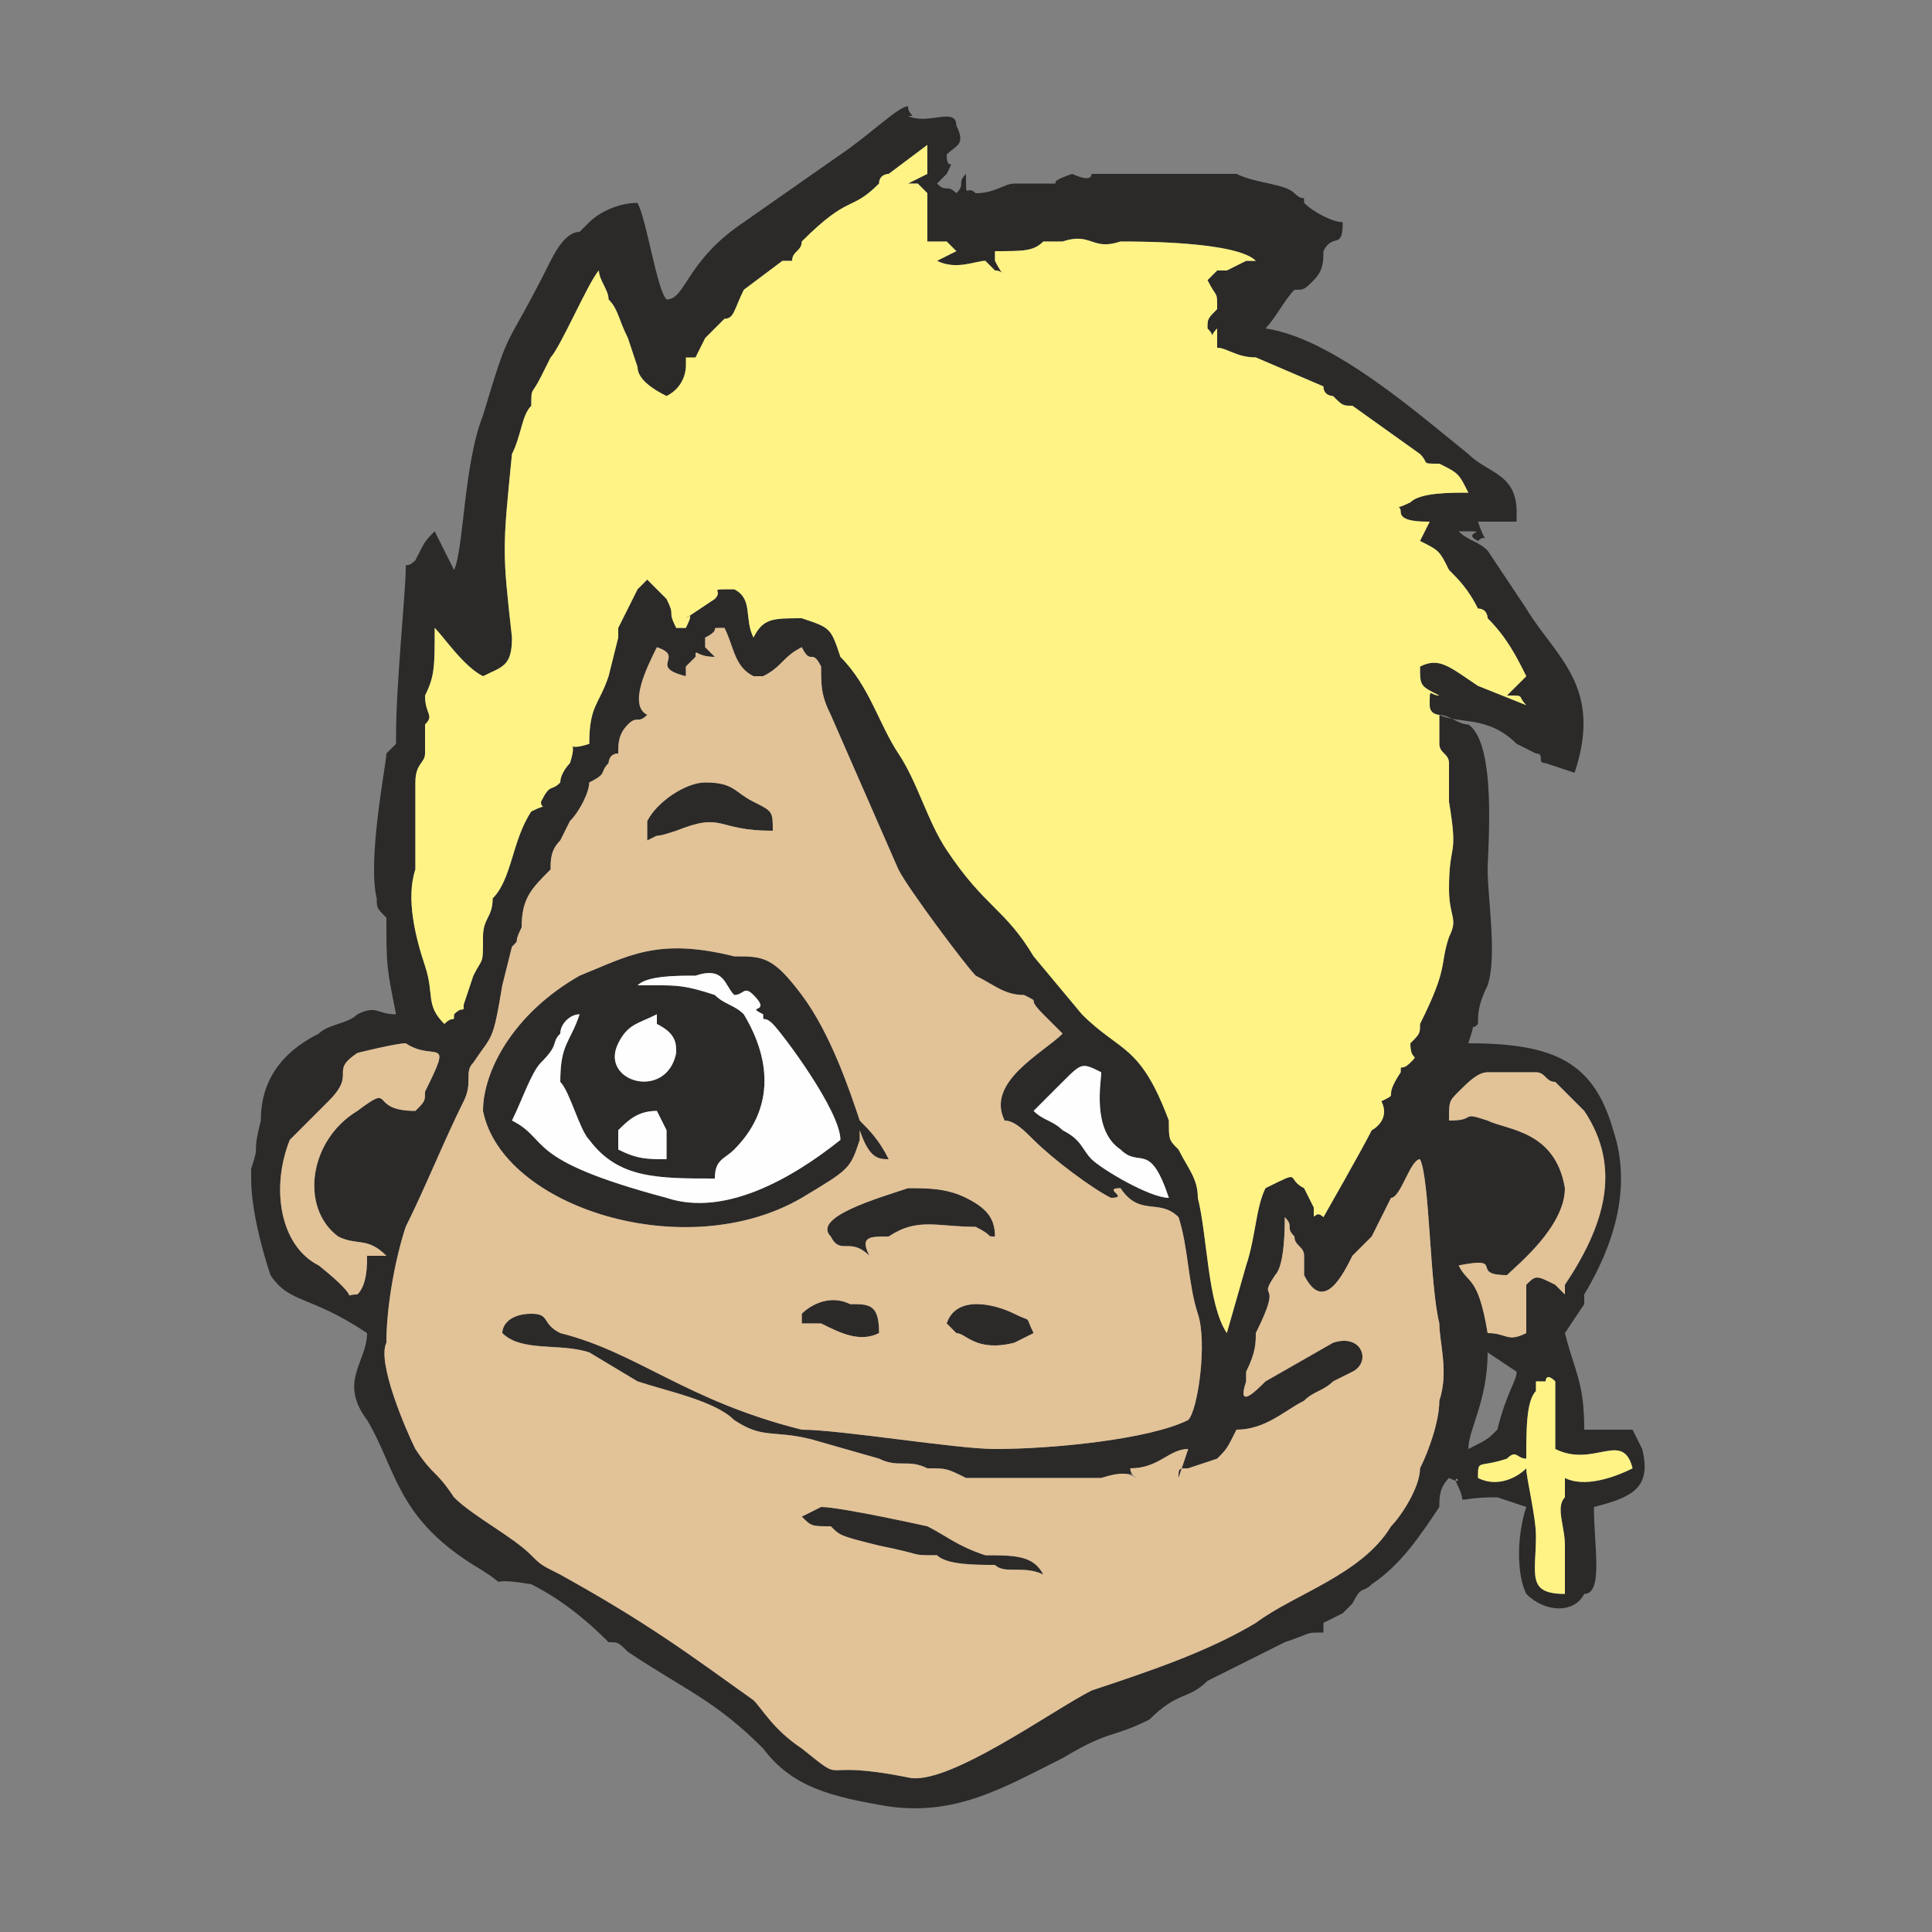 <?xml version="1.0" encoding="UTF-8"?>
<!DOCTYPE svg PUBLIC "-//W3C//DTD SVG 1.1//EN" "http://www.w3.org/Graphics/SVG/1.1/DTD/svg11.dtd">
<!-- Creator: CorelDRAW X7 -->
<svg xmlns="http://www.w3.org/2000/svg" xml:space="preserve" width="200px" height="200px" version="1.1" style="shape-rendering:geometricPrecision; text-rendering:geometricPrecision; image-rendering:optimizeQuality; fill-rule:evenodd; clip-rule:evenodd"
viewBox="0 0 200 200"
 xmlns:xlink="http://www.w3.org/1999/xlink">
 <rect x="0" y="0" width="200" height="200" fill="#808080" stroke="none"/>
 <defs>
  <style type="text/css">
   <![CDATA[
    .fil1 {fill:#FEFEFE}
    .fil0 {fill:#2B2A29}
    .fil3 {fill:#FFF386}
    .fil2 {fill:#E2C297}
   ]]>
  </style>
 </defs>
 <g id="Layer_x0020_1">
  <g id="_390036696">
   <path class="fil0" d="M44 113c0,1 0,1 -1,2 -5,0 -2,-3 -6,0 -5,3 -6,10 -2,13 2,1 3,0 5,2l-2 0c0,1 0,3 -1,4 -2,0 1,1 -4,-3 -4,-2 -5,-8 -3,-13l4 -4c3,-3 0,-3 3,-5 0,0 4,-1 5,-1 3,2 5,-1 2,5zm17 -90l-1 1c-1,0 -2,1 -3,3 -5,10 -4,6 -7,16 -2,5 -2,14 -3,16l-2 -4c-1,1 -1,1 -2,3 -1,1 -1,0 -1,1 0,2 -1,12 -1,17 0,0 0,1 0,1 -1,1 -1,1 -1,1 0,1 -2,11 -1,15 0,1 0,1 1,2 0,5 0,5 1,10 -2,0 -2,-1 -4,0 -1,1 -3,1 -4,2 -4,2 -6,5 -6,9 -1,4 0,2 -1,5l0 1c0,0 0,0 0,0 0,3 1,7 2,10 2,3 4,2 10,6 0,3 -3,5 0,9 3,5 3,10 11,15 5,3 0,1 6,2 4,2 7,5 8,6 1,0 1,0 2,1 6,4 9,5 14,10 3,4 7,5 13,6 7,1 12,-2 18,-5 5,-3 5,-2 9,-4 3,-3 4,-2 6,-4 2,-1 6,-3 8,-4 3,-1 2,-1 4,-1 0,-1 0,-1 0,-1l2 -1c1,-1 0,0 1,-1 1,-2 1,-1 2,-2 3,-2 5,-5 7,-8 0,-1 0,-2 1,-3 2,1 0,-1 1,1 1,2 -1,1 4,1l3 1c-1,3 -1,7 0,9 2,2 5,2 6,0 2,0 1,-5 1,-9 4,-1 6,-2 5,-6l-1 -2 -5 0c0,-5 -1,-6 -2,-10l2 -3c0,-1 0,0 0,-1 3,-5 5,-11 3,-17 -2,-7 -6,-9 -15,-9 1,-3 0,-1 1,-2 0,-1 0,-2 1,-4 1,-3 0,-9 0,-12 0,-2 1,-13 -2,-15 -1,0 -2,-1 -3,-1 0,1 0,1 0,2 0,1 0,1 0,1 0,1 1,1 1,2 0,1 0,1 0,2 0,2 0,0 0,2 1,6 0,4 0,9 0,3 1,3 0,5 -1,3 0,3 -3,9 0,1 0,1 -1,2 0,2 1,1 0,2 -1,1 -1,0 -1,1 -2,3 0,2 -2,3 1,2 -1,3 -1,3 -1,2 -5,9 -5,9 -1,-1 -1,1 -1,-1l-1 -2c-2,-1 0,-2 -4,0 -1,2 -1,5 -2,8l-2 7c-2,-3 -2,-10 -3,-14 0,-2 -1,-3 -2,-5 -1,-1 -1,-1 -1,-3 -3,-8 -5,-7 -9,-11l-5 -6c-3,-5 -5,-5 -9,-11 -2,-3 -3,-7 -5,-10 -2,-3 -3,-7 -6,-10 -1,-3 -1,-3 -4,-4 -3,0 -4,0 -5,2 -1,-2 0,-4 -2,-5 -3,0 -1,0 -2,1l-3 2c0,0 1,-1 0,1l-1 0c-1,-2 0,-1 -1,-3 -1,-1 -1,-1 -2,-2 -1,1 0,0 -1,1l-2 4c0,0 0,1 0,1l-1 4c-1,3 -2,3 -2,7 -3,1 -1,-1 -2,2 0,0 -1,1 -1,2 -1,1 -1,0 -2,2 0,1 1,0 -1,1 -2,3 -2,7 -4,9 0,2 -1,2 -1,4 0,3 0,2 -1,4 0,0 0,0 0,0l-1 3c0,1 0,0 -1,1 0,1 0,0 -1,1 -2,-2 -1,-3 -2,-6 -1,-3 -2,-7 -1,-10 0,-2 0,-6 0,-9 0,-2 1,-2 1,-3 0,-2 0,0 0,-3 1,-1 0,-1 0,-3 1,-2 1,-3 1,-7 1,1 3,4 5,5 2,-1 3,-1 3,-4 -1,-9 -1,-9 0,-19 1,-2 1,-4 2,-5 0,-2 0,-1 1,-3l1 -2c1,-1 4,-8 5,-9 0,1 1,2 1,3 1,1 1,2 2,4l1 3c0,1 1,2 3,3 2,-1 2,-3 2,-3 0,0 0,0 0,0 1,-2 0,0 1,-1l1 -2c1,-1 1,-1 2,-2 1,0 1,-1 2,-3 0,0 0,0 0,0l4 -3c0,0 0,0 1,0 0,-1 1,-1 1,-2 5,-5 5,-3 8,-6 0,-1 1,-1 1,-1l4 -3c0,1 0,1 0,3 0,0 0,0 0,0l-2 1c1,0 0,0 0,0 0,0 0,0 0,0 1,0 1,0 1,0l1 1c0,0 0,1 0,1 0,1 0,3 0,4l2 0 1 1 -2 1c2,1 4,0 5,0 1,1 0,0 1,1 1,0 1,1 0,-1 0,-1 0,0 0,-1 3,0 4,0 5,-1 0,0 0,0 0,0l0 0c0,0 1,0 1,0 0,0 -1,0 0,0 0,0 0,0 0,0 0,0 1,0 1,0 3,-1 3,1 6,0 2,0 12,0 14,2 -1,0 -1,0 -1,0l-2 1c-1,0 0,0 -1,0l-1 1c1,2 1,1 1,3 -1,1 -1,1 -1,2 1,1 0,1 1,0l0 2c1,0 2,1 4,1l7 3c0,1 1,1 1,1 1,1 1,1 2,1l7 5c1,1 0,1 2,1 2,1 2,1 3,3 -2,0 -5,0 -6,1 -2,1 -1,0 -1,1 0,1 2,1 3,1l-1 2c2,1 2,1 3,3 1,1 2,2 3,4 1,0 1,1 1,1 2,2 3,4 4,6 -1,1 -1,1 -2,2 2,0 1,0 2,1l-5 -2c-3,-2 -4,-3 -6,-2 0,2 0,2 2,3 -1,0 -1,-1 -1,1 0,1 1,1 1,1 2,1 5,0 8,3l2 1c1,0 0,1 1,1l3 1c3,-9 -2,-12 -5,-17l-4 -6c-1,-1 -2,-1 -3,-2 4,0 0,0 2,1 1,-1 1,1 0,-2l4 0 0 -1c0,-4 -3,-4 -5,-6 -5,-4 -14,-12 -21,-13 1,-1 2,-3 3,-4 1,0 1,0 2,-1 1,-1 1,-2 1,-3 1,-2 2,0 2,-3 -1,0 -3,-1 -4,-2 0,-1 0,0 -1,-1 -1,-1 -4,-1 -6,-2l-15 0c0,1 -2,0 -2,0 -3,1 -1,1 -2,1 -2,0 -3,0 -4,0 -1,0 -2,1 -4,1 -1,-1 -1,1 -1,-2 -1,1 0,1 -1,2 -1,-1 -1,0 -2,-1 1,-1 1,-1 1,-1 1,-2 0,0 0,-2 1,-1 2,-1 1,-3 0,-2 -3,0 -5,-1 1,0 0,0 0,-1 -1,0 -4,3 -7,5l-10 7c-6,4 -6,8 -8,8 -1,-1 -2,-8 -3,-10 -2,0 -4,1 -5,2zm22 114c1,0 1,0 1,0 0,0 1,0 1,0 2,1 4,2 6,1 0,-3 -1,-3 -3,-3 -2,-1 -4,0 -5,1l0 1zm15 0c1,1 0,0 1,1 1,0 2,2 6,1l2 -1c-1,-2 0,-1 -2,-2 -2,-1 -6,-2 -7,1zm-31 -50c2,-1 0,0 3,-1 5,-2 4,0 10,0 0,-2 0,-2 -2,-3 -2,-1 -2,-2 -5,-2 -2,0 -5,2 -6,4 0,1 0,1 0,2zm95 68c-1,1 0,3 0,5 0,3 0,2 0,5 -4,0 -3,-2 -3,-6 0,-2 -1,-6 -1,-7 -1,1 -3,2 -5,1 0,-2 0,-1 3,-2 1,-1 1,0 2,0 0,-3 0,-6 1,-7 0,-1 0,-1 0,-1 0,0 1,0 1,0 0,0 0,-1 1,0l0 7c4,2 7,-2 8,2 -2,1 -5,2 -7,1l0 2zm-76 3c1,1 1,1 5,2 5,1 3,1 6,1 1,1 4,1 6,1 1,1 3,0 5,1 -1,-2 -3,-2 -6,-2 -3,-1 -4,-2 -6,-3 0,0 -9,-2 -11,-2 0,0 -2,1 -2,1 1,1 1,1 3,1l0 0zm4 -28c-1,-2 0,-2 2,-2 3,-2 5,-1 9,-1 2,1 1,1 2,1 0,-2 -1,-3 -3,-4 -2,-1 -4,-1 -6,-1 -3,1 -10,3 -8,5 1,2 2,0 4,2zm-21 -13c0,1 0,2 0,3 -2,0 -3,0 -5,-1l0 -2c1,-1 2,-2 4,-2l1 2zm-1 -12c0,0 0,0 0,1 2,1 2,2 2,3 -1,5 -8,3 -6,-1 1,-2 2,-2 4,-3zm8 -2c1,0 1,-1 2,0 2,2 -1,1 1,2 0,1 0,0 1,1 1,1 7,9 7,12 -5,4 -12,8 -18,6 -15,-4 -12,-6 -16,-8 1,-2 2,-5 3,-6 2,-2 1,-2 2,-3 0,-1 1,-2 2,-2 -1,3 -2,3 -2,7 1,1 2,5 3,6 3,4 7,4 13,4 0,-2 1,-2 2,-3 4,-4 4,-9 1,-14 -1,-1 -2,-1 -3,-2 -3,-1 -4,-1 -6,-1 -2,0 -2,0 -2,0 1,-1 4,-1 6,-1 3,-1 3,1 4,2zm13 14c1,3 2,3 3,3 -1,-2 -2,-3 -3,-4 -1,-3 -3,-9 -6,-13 -3,-4 -4,-4 -7,-4 -8,-2 -11,0 -16,2 -7,4 -10,10 -10,14 2,10 21,16 33,9 5,-3 5,-3 6,-6l0 -1c0,0 0,0 0,0zm25 -6c0,1 -1,6 2,8 2,2 3,-1 5,5 -2,0 -7,-3 -8,-4 -1,-1 -1,-2 -3,-3 -1,-1 -2,-1 -3,-2l3 -3c2,-2 2,-2 4,-1zm9 41c0,0 0,0 0,0l3 -1c1,-1 1,-1 2,-3 3,0 5,-2 7,-3 1,-1 2,-1 3,-2l2 -1c2,-1 1,-4 -2,-3l-7 4c-1,1 -3,3 -2,0 0,0 0,0 0,0 0,0 0,-1 0,-1 1,-2 1,-3 1,-4 3,-6 0,-3 2,-6 0,0 0,0 0,0 1,-1 1,-5 1,-6 1,1 0,1 1,2 0,1 1,1 1,2l0 2c2,4 4,0 5,-2 1,-1 1,-1 2,-2l2 -4c1,0 2,-4 3,-4 1,2 1,13 2,17 0,2 1,5 0,8 0,2 -1,5 -2,7 0,2 -2,5 -3,6 -3,5 -10,7 -14,10 -5,3 -11,5 -17,7 -4,2 -15,10 -19,9 -10,-2 -6,1 -11,-3 -3,-2 -4,-4 -5,-5 -7,-5 -11,-8 -20,-13 -2,-1 -2,-1 -3,-2 -2,-2 -6,-4 -8,-6 -2,-3 -2,-2 -4,-5 -1,-2 -4,-9 -3,-11 0,-4 1,-9 2,-12 2,-4 4,-9 6,-13 1,-2 0,-3 1,-4 2,-3 2,-2 3,-8l1 -4c1,-1 0,0 1,-2 0,-3 1,-4 3,-6 0,-1 0,-2 1,-3l1 -2c1,-1 2,-3 2,-4 2,-1 1,-1 2,-2 0,0 0,-1 1,-1l0 0c0,-1 0,-2 1,-3 1,-1 1,0 2,-1 -2,-1 0,-5 1,-7 3,1 -1,2 3,3 1,0 -1,1 0,0 0,0 0,-1 0,-1l1 -1c0,-1 0,0 2,0 0,0 -1,-1 -1,-1l0 -1c2,-1 0,-1 2,-1 1,2 1,4 3,5 2,0 0,1 1,0 2,-1 2,-2 4,-3 1,2 1,0 2,2 0,2 0,3 1,5 0,0 0,0 0,0l7 16c1,2 7,10 8,11 2,1 3,2 5,2 2,1 0,0 2,2 1,1 1,1 2,2 -2,2 -8,5 -6,9 1,0 2,1 3,2 2,2 6,5 8,6 2,0 -1,-1 1,-1 2,3 4,1 6,3 1,3 1,7 2,10 1,3 0,10 -1,11 -4,2 -14,3 -20,3 -4,0 -16,-2 -20,-2 -12,-3 -17,-8 -25,-10 -2,-1 -1,-2 -3,-2 -2,0 -3,1 -3,2 2,2 6,1 9,2l5 3c3,1 8,2 10,4 3,2 4,1 8,2l7 2c2,1 3,0 5,1 2,0 2,0 4,1 4,0 10,0 14,0 4,-1 3,0 4,0 -1,1 0,0 -1,-1 3,0 4,-2 6,-2l-1 3c0,-1 0,-1 1,-1zm34 -10c0,1 -1,2 -2,6 -1,1 -1,1 -3,2 0,-2 2,-5 2,-10l3 2zm-6 -29c1,-1 2,-2 3,-2 2,0 4,0 5,0 1,0 1,1 2,1l3 3c0,0 0,0 0,0 4,6 2,12 -2,18 0,1 0,-1 0,1 -1,-1 -1,-1 -1,-1 -2,-1 -2,-1 -3,0l0 5c-2,1 -2,0 -4,0 -1,-6 -2,-5 -3,-7 5,-1 1,1 5,1 1,-1 6,-5 6,-9 -1,-6 -6,-6 -8,-7 -3,-1 -1,0 -4,0 0,-2 0,-2 1,-3z"/>
   <g>
    <path class="fil1" d="M87 118c0,-3 -6,-11 -7,-12 -1,-1 -1,0 -1,-1 -2,-1 1,0 -1,-2 -1,-1 -1,0 -2,0 -1,-1 -1,-3 -4,-2 -2,0 -5,0 -6,1 0,0 0,0 2,0 2,0 3,0 6,1 1,1 2,1 3,2 3,5 3,10 -1,14 -1,1 -2,1 -2,3 -6,0 -10,0 -13,-4 -1,-1 -2,-5 -3,-6 0,-4 1,-4 2,-7 -1,0 -2,1 -2,2 -1,1 0,1 -2,3 -1,1 -2,4 -3,6 4,2 1,4 16,8 6,2 13,-2 18,-6z"/>
    <path class="fil1" d="M69 117l-1 -2c-2,0 -3,1 -4,2l0 2c2,1 3,1 5,1 0,-1 0,-2 0,-3z"/>
    <path class="fil1" d="M64 108c-2,4 5,6 6,1 0,-1 0,-2 -2,-3 0,-1 0,-1 0,-1 -2,1 -3,1 -4,3z"/>
    <path class="fil1" d="M110 112l-3 3c1,1 2,1 3,2 2,1 2,2 3,3 1,1 6,4 8,4 -2,-6 -3,-3 -5,-5 -3,-2 -2,-7 -2,-8 -2,-1 -2,-1 -4,1z"/>
   </g>
   <g>
    <path class="fil2" d="M79 70c0,0 0,0 0,0zm-8 0c0,0 -1,1 0,0zm47 83c0,0 0,0 0,0 0,0 0,0 0,0zm-17 -52c-1,-1 -7,-9 -8,-11l-7 -16 0 0c-1,-2 -1,-3 -1,-5 -1,-2 -1,0 -2,-2 -2,1 -2,2 -4,3 0,0 0,0 0,0 -1,0 -1,0 -1,0 -2,-1 -2,-3 -3,-5 -2,0 0,0 -2,1l0 1c0,0 1,1 1,1 -2,0 -2,-1 -2,0l-1 1c0,0 0,1 0,1 0,0 0,0 0,0 0,0 0,0 0,0 -4,-1 0,-2 -3,-3 -1,2 -3,6 -1,7 -1,1 -1,0 -2,1 -1,1 -1,2 -1,3l0 0c-1,0 -1,1 -1,1 -1,1 0,1 -2,2 0,1 -1,3 -2,4l-1 2c-1,1 -1,2 -1,3 -2,2 -3,3 -3,6 -1,2 0,1 -1,2l-1 4c-1,6 -1,5 -3,8 -1,1 0,2 -1,4 -2,4 -4,9 -6,13 -1,3 -2,8 -2,12 -1,2 2,9 3,11 2,3 2,2 4,5 2,2 6,4 8,6 1,1 1,1 3,2 9,5 13,8 20,13 1,1 2,3 5,5 5,4 1,1 11,3 4,1 15,-7 19,-9 6,-2 12,-4 17,-7 4,-3 11,-5 14,-10 1,-1 3,-4 3,-6 1,-2 2,-5 2,-7 1,-3 0,-6 0,-8 -1,-4 -1,-15 -2,-17 -1,0 -2,4 -3,4l-2 4c-1,1 -1,1 -2,2 -1,2 -3,6 -5,2l0 -2c0,-1 -1,-1 -1,-2 -1,-1 0,-1 -1,-2 0,1 0,5 -1,6 0,0 0,0 0,0 -2,3 1,0 -2,6 0,1 0,2 -1,4l0 1c0,0 0,0 0,0 -1,3 1,1 2,0l7 -4c3,-1 4,2 2,3l-2 1c-1,1 -2,1 -3,2 -2,1 -4,3 -7,3 -1,2 -1,2 -2,3l-3 1c0,0 0,0 0,0 -1,0 -1,0 -1,1l1 -3c-2,0 -3,2 -6,2 0,0 0,1 1,1 -1,0 -1,-1 -4,0 -4,0 -10,0 -14,0 -2,-1 -2,-1 -4,-1 -2,-1 -3,0 -5,-1l-7 -2c-4,-1 -5,0 -8,-2 -2,-2 -7,-3 -10,-4l-5 -3c-3,-1 -7,0 -9,-2 0,-1 1,-2 3,-2 2,0 1,1 3,2 8,2 13,7 25,10 4,0 16,2 20,2 6,0 16,-1 20,-3 1,-1 2,-8 1,-11 -1,-3 -1,-7 -2,-10 -2,-2 -4,0 -6,-3 -2,0 1,1 -1,1 -2,-1 -6,-4 -8,-6 -1,-1 -2,-2 -3,-2 -2,-4 4,-7 6,-9 -1,-1 -1,-1 -2,-2 -2,-2 0,-1 -2,-2 -2,0 -3,-1 -5,-2zm-18 2c3,4 5,10 6,13 1,1 2,2 3,4 -1,0 -2,0 -3,-3 0,0 0,0 0,0l0 1c-1,3 -1,3 -6,6 -12,7 -31,1 -33,-9 0,-4 3,-10 10,-14 5,-2 8,-4 16,-2 3,0 4,0 7,4zm0 33c1,-1 3,-2 5,-1 2,0 3,0 3,3 -2,1 -4,0 -6,-1l-1 0c0,0 0,0 -1,0l0 -1zm11 -13c2,0 4,0 6,1 2,1 3,2 3,4 -1,0 0,0 -2,-1 -4,0 -6,-1 -9,1 -2,0 -3,0 -2,2 -2,-2 -3,0 -4,-2 -2,-2 5,-4 8,-5zm4 14c1,-3 5,-2 7,-1 2,1 1,0 2,2l-2 1c-4,1 -5,-1 -6,-1 -1,-1 0,0 -1,-1zm-28 -51c-3,1 -1,0 -3,1 0,-1 0,-1 0,-2 1,-2 4,-4 6,-4 3,0 3,1 5,2 2,1 2,1 2,3 -6,0 -5,-2 -10,0zm15 70c2,0 11,2 11,2 2,1 3,2 6,3 3,0 5,0 6,2 -2,-1 -4,0 -5,-1 -2,0 -5,0 -6,-1 -3,0 -1,0 -6,-1 -4,-1 -4,-1 -5,-2l0 0c-2,0 -2,0 -3,-1 0,0 2,-1 2,-1z"/>
    <path class="fil2" d="M162 133c0,0 0,-1 0,0zm-11 -20c-1,1 -1,1 -1,3 3,0 1,-1 4,0 2,1 7,1 8,7 0,4 -5,8 -6,9 -4,0 0,-2 -5,-1 1,2 2,1 3,7 2,0 2,1 4,0l0 -5c1,-1 1,-1 3,0 0,0 0,0 1,1 0,-1 0,-1 0,-1 0,0 0,0 0,0 4,-6 6,-12 2,-18 0,0 0,0 0,0l-3 -3c-1,0 -1,-1 -2,-1 -1,0 -3,0 -5,0 -1,0 -2,1 -3,2z"/>
    <path class="fil2" d="M35 128c-4,-3 -3,-10 2,-13 4,-3 1,0 6,0 1,-1 1,-1 1,-2 3,-6 1,-3 -2,-5 -1,0 -5,1 -5,1 -3,2 0,2 -3,5l-4 4c-2,5 -1,11 3,13 5,4 2,3 4,3 1,-1 1,-3 1,-4l2 0c-2,-2 -3,-1 -5,-2z"/>
   </g>
   <g>
    <path class="fil3" d="M83 64c3,1 3,1 4,4 3,3 4,7 6,10 2,3 3,7 5,10 4,6 6,6 9,11l5 6c4,4 6,3 9,11 0,2 0,2 1,3 1,2 2,3 2,5 1,4 1,11 3,14l2 -7c1,-3 1,-6 2,-8 4,-2 2,-1 4,0l1 2c0,2 0,0 1,1 0,0 4,-7 5,-9 0,0 2,-1 1,-3 2,-1 0,0 2,-3 0,-1 0,0 1,-1 1,-1 0,0 0,-2 1,-1 1,-1 1,-2 3,-6 2,-6 3,-9 1,-2 0,-2 0,-5 0,-5 1,-3 0,-9 0,-2 0,0 0,-2 0,-1 0,-1 0,-2 0,-1 -1,-1 -1,-2 0,0 0,0 0,-1 0,-1 0,-1 0,-2 0,0 -1,0 -1,-1 0,-2 0,-1 1,-1 -2,-1 -2,-1 -2,-3 2,-1 3,0 6,2l5 2c-1,-1 0,-1 -2,-1 1,-1 1,-1 2,-2 -1,-2 -2,-4 -4,-6 0,0 0,-1 -1,-1 -1,-2 -2,-3 -3,-4 -1,-2 -1,-2 -3,-3l1 -2c-1,0 -3,0 -3,-1 0,-1 -1,0 1,-1 1,-1 4,-1 6,-1 -1,-2 -1,-2 -3,-3 -2,0 -1,0 -2,-1l-7 -5c-1,0 -1,0 -2,-1 0,0 -1,0 -1,-1l-7 -3c-2,0 -3,-1 -4,-1l0 -2c-1,1 0,1 -1,0 0,-1 0,-1 1,-2 0,-2 0,-1 -1,-3l1 -1c1,0 0,0 1,0l2 -1c0,0 0,0 1,0 -2,-2 -12,-2 -14,-2 -3,1 -3,-1 -6,0 0,0 -1,0 -1,0 0,0 0,0 0,0 -1,0 0,0 0,0 0,0 -1,0 -1,0l0 0c0,0 0,0 0,0 -1,1 -2,1 -5,1 0,1 0,0 0,1 1,2 1,1 0,1 -1,-1 0,0 -1,-1 -1,0 -3,1 -5,0l2 -1 -1 -1 -2 0c0,-1 0,-3 0,-4 0,0 0,-1 0,-1l-1 -1c0,0 0,0 -1,0 0,0 0,0 0,0 0,0 1,0 0,0l2 -1c0,0 0,0 0,0 0,-2 0,-2 0,-3l-4 3c0,0 -1,0 -1,1 -3,3 -3,1 -8,6 0,1 -1,1 -1,2 -1,0 -1,0 -1,0l-4 3c0,0 0,0 0,0 -1,2 -1,3 -2,3 -1,1 -1,1 -2,2l-1 2c0,0 -1,0 -1,0 0,0 0,0 0,1 0,0 0,0 0,0 0,0 0,2 -2,3 -2,-1 -3,-2 -3,-3l-1 -3c-1,-2 -1,-3 -2,-4 0,-1 -1,-2 -1,-3 -1,1 -4,8 -5,9l-1 2c-1,2 -1,1 -1,3 -1,1 -1,3 -2,5 -1,10 -1,10 0,19 0,3 -1,3 -3,4 -2,-1 -4,-4 -5,-5 0,4 0,5 -1,7 0,2 1,2 0,3 0,3 0,1 0,3 0,1 -1,1 -1,3 0,3 0,7 0,9 -1,3 0,7 1,10 1,3 0,4 2,6 1,-1 1,0 1,-1 1,-1 1,0 1,-1l1 -3c0,0 0,0 0,0 1,-2 1,-1 1,-4 0,-2 1,-2 1,-4 2,-2 2,-6 4,-9 2,-1 1,0 1,-1 1,-2 1,-1 2,-2 0,-1 1,-2 1,-2 1,-3 -1,-1 2,-2 0,-4 1,-4 2,-7l1 -4c0,0 0,-1 0,-1l2 -4c1,-1 0,0 1,-1 1,1 1,1 2,2 1,2 0,1 1,3l1 0c1,-2 0,-1 0,-1l3 -2c1,-1 -1,-1 2,-1 2,1 1,3 2,5 1,-2 2,-2 5,-2z"/>
    <path class="fil3" d="M159 144c-1,1 -1,4 -1,7 -1,0 -1,-1 -2,0 -3,1 -3,0 -3,2 2,1 4,0 5,-1 0,1 1,5 1,7 0,4 -1,6 3,6 0,-3 0,-2 0,-5 0,-2 -1,-4 0,-5l0 -2c2,1 5,0 7,-1 -1,-4 -4,0 -8,-2l0 -7c-1,-1 -1,0 -1,0 0,0 -1,0 -1,0 0,0 0,0 0,1z"/>
   </g>
  </g>
 </g>
</svg>
